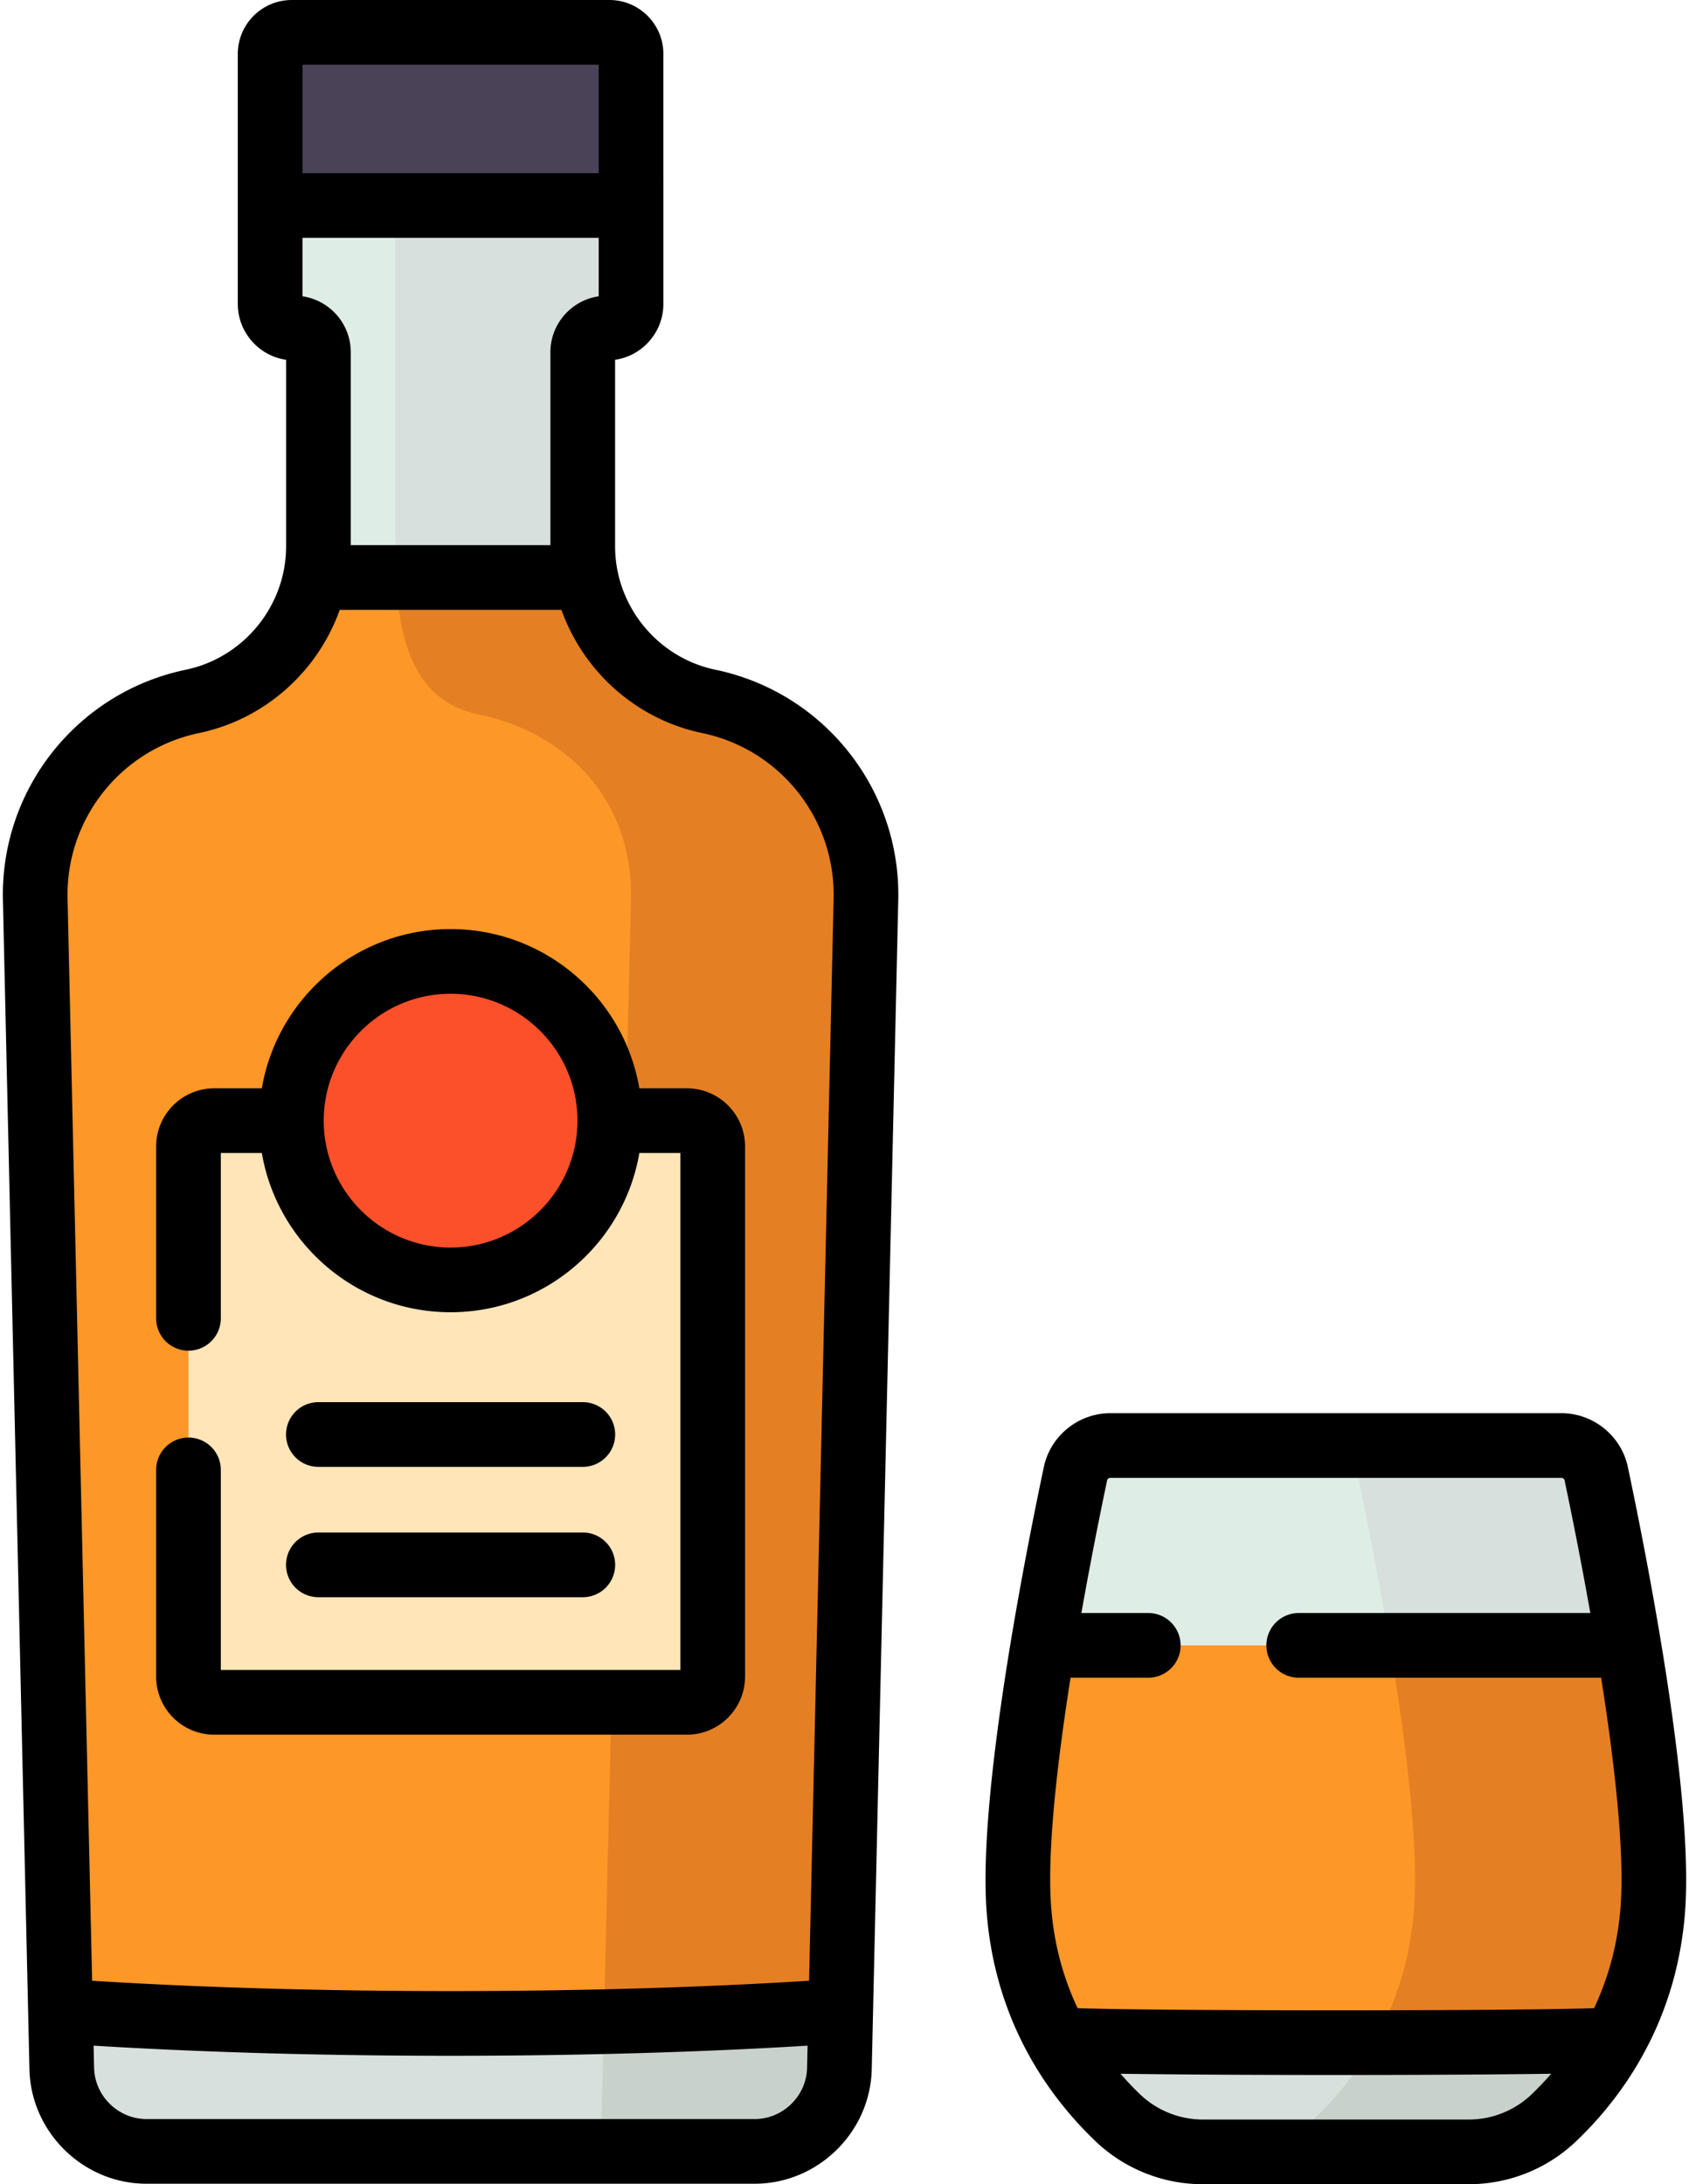 <svg xmlns="http://www.w3.org/2000/svg" width="396" height="512"><g fill="none"><path fill="#DFEDE7" d="M366.093 338.849H260.308a8.332 8.332 0 00-8.156 6.611c-4.072 19.277-15.314 75.736-13.255 102.249 1.868 24.057 14.032 39.973 23.119 48.662a29.015 29.015 0 0020.058 8.046h62.252a29.02 29.02 0 0020.058-8.046c9.088-8.689 21.251-24.606 23.119-48.662 2.059-26.513-9.183-82.972-13.255-102.249a8.33 8.33 0 00-8.155-6.611z"/><path fill="#D7E0DC" d="M374.249 345.46a8.332 8.332 0 00-8.156-6.611h-49.254s17.189 76.599 14.683 108.86c-2.126 27.372-17.58 44.206-26.667 51.846a20.694 20.694 0 01-13.323 4.863h52.794a29.02 29.02 0 0020.058-8.046c9.088-8.689 21.251-24.606 23.119-48.662 2.06-26.514-9.182-82.973-13.254-102.25z"/><path fill="#FD9727" d="M244.539 385.689c-3.673 22.122-6.814 46.924-5.642 62.021 1.868 24.057 14.032 39.973 23.119 48.662a29.013 29.013 0 0020.058 8.046h62.252a29.02 29.02 0 0020.058-8.046c9.088-8.689 21.251-24.606 23.119-48.662 1.173-15.097-1.968-39.899-5.642-62.021H244.539z"/><path fill="#E57F23" d="M387.694 443.959c.02-.656.039-1.316.047-1.999.004-.392.003-.797.004-1.198 0-.644 0-1.293-.009-1.957a161.605 161.605 0 00-.133-4.679c-.03-.714-.067-1.439-.106-2.17-.024-.439-.046-.875-.072-1.32-.049-.812-.105-1.637-.164-2.467-.027-.378-.05-.75-.079-1.131a275.417 275.417 0 00-.291-3.567l-.01-.122a336.358 336.358 0 00-.37-3.896c-.026-.258-.055-.52-.082-.778a352.647 352.647 0 00-.336-3.144l-.129-1.125a405.66 405.66 0 00-.854-6.972l-.153-1.163a504.687 504.687 0 00-.549-4.019 628.178 628.178 0 00-.513-3.577l-.065-.448a699.85 699.85 0 00-1.969-12.537h-55.98c3.673 22.121 6.813 46.925 5.64 62.021-2.126 27.372-17.58 44.206-26.667 51.846a20.694 20.694 0 01-13.323 4.863h52.794a29.02 29.02 0 0020.058-8.046c9.088-8.689 21.251-24.606 23.119-48.662.069-.891.121-1.822.161-2.778.015-.319.02-.652.031-.975z"/><path fill="#DFEDE7" d="M166.196 164.417c-17.223-3.592-29.565-18.773-29.565-36.367V82.56a5.66 5.66 0 015.66-5.66 5.66 5.66 0 005.66-5.66V31.528H63.339v39.711a5.66 5.66 0 005.66 5.66 5.66 5.66 0 015.66 5.66v45.491c0 17.594-12.342 32.775-29.565 36.367-21.851 4.557-37.339 24.056-36.832 46.371l6.22 274.094c.245 10.797 9.068 19.423 19.868 19.423h142.59c10.8 0 19.623-8.625 19.868-19.423l6.22-274.094c.507-22.315-14.981-41.814-36.832-46.371z"/><path fill="#D7E0DC" d="M137.364 135.366l.001.003a37.196 37.196 0 01-.733-7.318V82.56a5.66 5.66 0 015.66-5.66 5.66 5.66 0 005.66-5.66V48.175h-55.29v79.875c0 2.44.046 4.892.166 7.316h44.536z"/><path fill="#4A4256" d="M147.951 48.175H63.339V12.644A5.061 5.061 0 0168.4 7.583h74.489a5.061 5.061 0 015.061 5.061l.001 35.531z"/><path fill="#FD9727" d="M45.094 164.417c-21.851 4.557-37.339 24.056-36.833 46.371l6.221 274.094c.245 10.797 9.068 19.423 19.868 19.423h142.59c10.8 0 19.623-8.625 19.868-19.423l6.22-274.094c.506-22.315-14.982-41.814-36.832-46.371-14.779-3.082-25.956-14.7-28.833-29.051H73.926c-2.876 14.351-14.052 25.969-28.832 29.051z"/><path fill="#D7E0DC" d="M247.837 477.959c4.393 7.995 9.665 14.097 14.179 18.413a29.015 29.015 0 0020.058 8.046h62.252a29.02 29.02 0 0020.058-8.046c4.514-4.316 9.786-10.418 14.179-18.413-1.296 1.138-129.428 1.138-130.726 0z"/><path fill="#E57F23" d="M166.196 164.417a37.226 37.226 0 01-2.479-.615c-.132-.037-.264-.072-.395-.11a37.04 37.04 0 01-2.293-.755l-.422-.158a36.655 36.655 0 01-2.246-.93c-.075-.034-.147-.071-.222-.106a36.405 36.405 0 01-2.153-1.085l-.174-.092a36.352 36.352 0 01-2.101-1.26l-.306-.197a37.318 37.318 0 01-1.983-1.395c-.072-.054-.141-.11-.213-.164a37.209 37.209 0 01-3.822-3.365l-.108-.108a37.166 37.166 0 01-1.708-1.865l-.12-.142a37.208 37.208 0 01-4.435-6.523l-.02-.037a37.01 37.01 0 01-3.632-10.143H92.828c.745 15.049 4.456 28.991 19.29 32.084 21.851 4.557 36.328 21.023 35.821 43.338l-7.095 293.516h36.096c1.35 0 2.669-.135 3.944-.392 8.927-1.799 15.709-9.583 15.924-19.031l6.221-274.094c.506-22.315-14.982-41.814-36.833-46.371z"/><path fill="#FFE5B8" d="M161.058 399.045H50.233a6.043 6.043 0 01-6.043-6.043V268.736a6.043 6.043 0 016.043-6.043h110.825a6.043 6.043 0 016.043 6.043v124.266a6.043 6.043 0 01-6.043 6.043z"/><circle cx="105.65" cy="262.69" r="37.33" fill="#FC502A"/><path fill="#D7E0DC" d="M105.645 474.313c-33.901 0-65.383-1.069-91.469-2.898l.306 13.467c.245 10.797 9.068 19.423 19.868 19.423h142.59c10.8 0 19.623-8.625 19.868-19.423l.306-13.467c-26.086 1.829-57.568 2.898-91.469 2.898z"/><path fill="#C9D1CD" d="M141.579 473.901l-.735 30.404h36.096c1.35 0 2.669-.135 3.944-.392a19.795 19.795 0 001.772-.448c.189-.057.372-.128.559-.19.387-.129.771-.261 1.147-.413.215-.087.425-.184.636-.278.338-.15.673-.306 1.001-.474.214-.11.425-.226.635-.344a20.048 20.048 0 001.527-.946c.303-.208.597-.427.887-.65.18-.139.363-.275.538-.42.308-.255.603-.524.896-.797.14-.131.287-.255.424-.39a20 20 0 002.29-2.705c.11-.157.209-.322.315-.482.222-.335.44-.674.642-1.023.114-.198.218-.402.326-.604.174-.326.342-.656.498-.993a20.379 20.379 0 00.918-2.38c.112-.358.21-.723.302-1.089.058-.229.119-.456.168-.688.087-.405.153-.818.214-1.233.03-.2.069-.398.093-.6.073-.62.122-1.248.137-1.884l.306-13.467c-16.585 1.163-35.355 2.017-55.536 2.486zm224.531 20.768c4.093-4.169 8.61-9.715 12.454-16.71-.589.517-27.321.799-56.458.846-5.53 9.759-12.324 16.608-17.25 20.75a20.692 20.692 0 01-13.321 4.863h52.792a29.02 29.02 0 0020.058-8.046 77.775 77.775 0 001.723-1.7l.002-.003z"/><path fill="#000" d="M74.644 343.842h62.003a7.582 7.582 0 100-15.164H74.644a7.582 7.582 0 100 15.164zm0 30.558h62.003a7.582 7.582 0 100-15.164H74.644a7.582 7.582 0 100 15.164z"/><path fill="#000" d="M161.058 255.111h-11.157c-3.615-21.163-22.078-37.327-44.256-37.327s-40.641 16.164-44.256 37.327H50.233c-7.513 0-13.625 6.112-13.625 13.625v40.291a7.582 7.582 0 1015.164 0v-38.752h9.617c3.615 21.163 22.078 37.327 44.256 37.327s40.641-16.164 44.256-37.327h9.618v121.188H51.772v-46.905a7.582 7.582 0 10-15.164 0v48.444c0 7.513 6.112 13.625 13.625 13.625h110.826c7.513 0 13.625-6.112 13.625-13.625V268.736c0-7.513-6.113-13.625-13.626-13.625zm-55.413 37.327c-16.402 0-29.745-13.344-29.745-29.745 0-16.401 13.343-29.745 29.745-29.745s29.745 13.344 29.745 29.745c0 16.401-13.343 29.745-29.745 29.745z"/><path fill="#000" d="M167.744 156.995c-13.635-2.844-23.531-15.017-23.531-28.945V84.342c6.394-.933 11.321-6.454 11.321-13.103 0-.007 0 .007 0 0l-.001-58.596C155.533 5.672 149.861 0 142.89 0H68.4c-6.972 0-12.643 5.672-12.643 12.643V71.24c0 6.649 4.926 12.169 11.321 13.103v43.708c0 13.928-9.896 26.101-23.532 28.945C18.119 162.298.092 184.994.681 210.961l6.22 274.086v.007c.336 14.796 12.648 26.833 27.448 26.833h142.59c14.8 0 27.112-12.037 27.448-26.832v-.007l6.22-274.087c.591-25.967-17.436-48.663-42.863-53.966zM70.921 15.164h69.448v25.43H70.921v-25.43zm0 40.593h69.449v13.699c-6.394.933-11.321 6.454-11.321 13.103v45.224H82.241V82.56c0-6.649-4.926-12.17-11.321-13.103v-13.7h.001zM189.228 484.71c-.15 6.624-5.663 12.013-12.288 12.013H34.35c-6.625 0-12.138-5.389-12.288-12.013l-.118-5.19c25.289 1.555 54.018 2.374 83.701 2.374 29.683 0 58.411-.82 83.701-2.374l-.118 5.19zm6.221-274.093l-5.758 253.689c-25.287 1.587-54.165 2.424-84.046 2.424-29.881 0-58.759-.837-84.046-2.424l-5.758-253.689c-.424-18.659 12.53-34.967 30.801-38.777 15.553-3.244 27.886-14.513 33.016-28.892h51.975c5.129 14.38 17.462 25.648 33.015 28.892 18.271 3.81 31.224 20.118 30.801 38.777zm186.218 133.276c-1.545-7.316-8.094-12.626-15.574-12.626H260.309c-7.479 0-14.03 5.31-15.575 12.626-4.728 22.383-15.496 77.363-13.396 104.403 1.742 22.427 11.531 38.448 20.905 48.875l.089.099c.691.767 1.38 1.503 2.063 2.209l.155.161a88.692 88.692 0 002.226 2.211A36.446 36.446 0 00282.075 512h62.252c9.47 0 18.453-3.604 25.297-10.148a86.648 86.648 0 002.222-2.206l.166-.172a87.26 87.26 0 002.049-2.194l.104-.115c9.372-10.427 19.158-26.445 20.9-48.868 2.1-27.05-8.67-82.024-13.398-104.404zm-18.323 142.606a66.76 66.76 0 01-2.133 2.322 70.805 70.805 0 01-2.067 2.071 21.345 21.345 0 01-14.817 5.944h-62.252c-2.08 0-4.12-.297-6.069-.87a21.37 21.37 0 01-8.749-5.074l-.034-.034a70.224 70.224 0 01-2.636-2.674 69.56 69.56 0 01-1.509-1.662c-.121-.138-.242-.272-.364-.412 1.759.023 3.695.046 5.825.07 11.845.138 27.706.214 44.661.214 16.956 0 32.817-.076 44.661-.214l5.826-.07c-.114.132-.228.259-.343.389zm16.601-39.377c-.711 9.148-3.068 16.984-6.198 23.608-18.948.683-102.139.683-121.093 0-3.13-6.624-5.487-14.46-6.197-23.608-1.01-13 1.422-34.025 4.541-53.852h18.223a7.582 7.582 0 100-15.164H253.54a994.394 994.394 0 016.031-31.079.747.747 0 01.738-.596h105.785c.36 0 .663.245.737.596a994.305 994.305 0 016.032 31.079h-68.366a7.582 7.582 0 100 15.164h70.908c3.118 19.825 5.55 40.849 4.54 53.852z"/></g></svg>